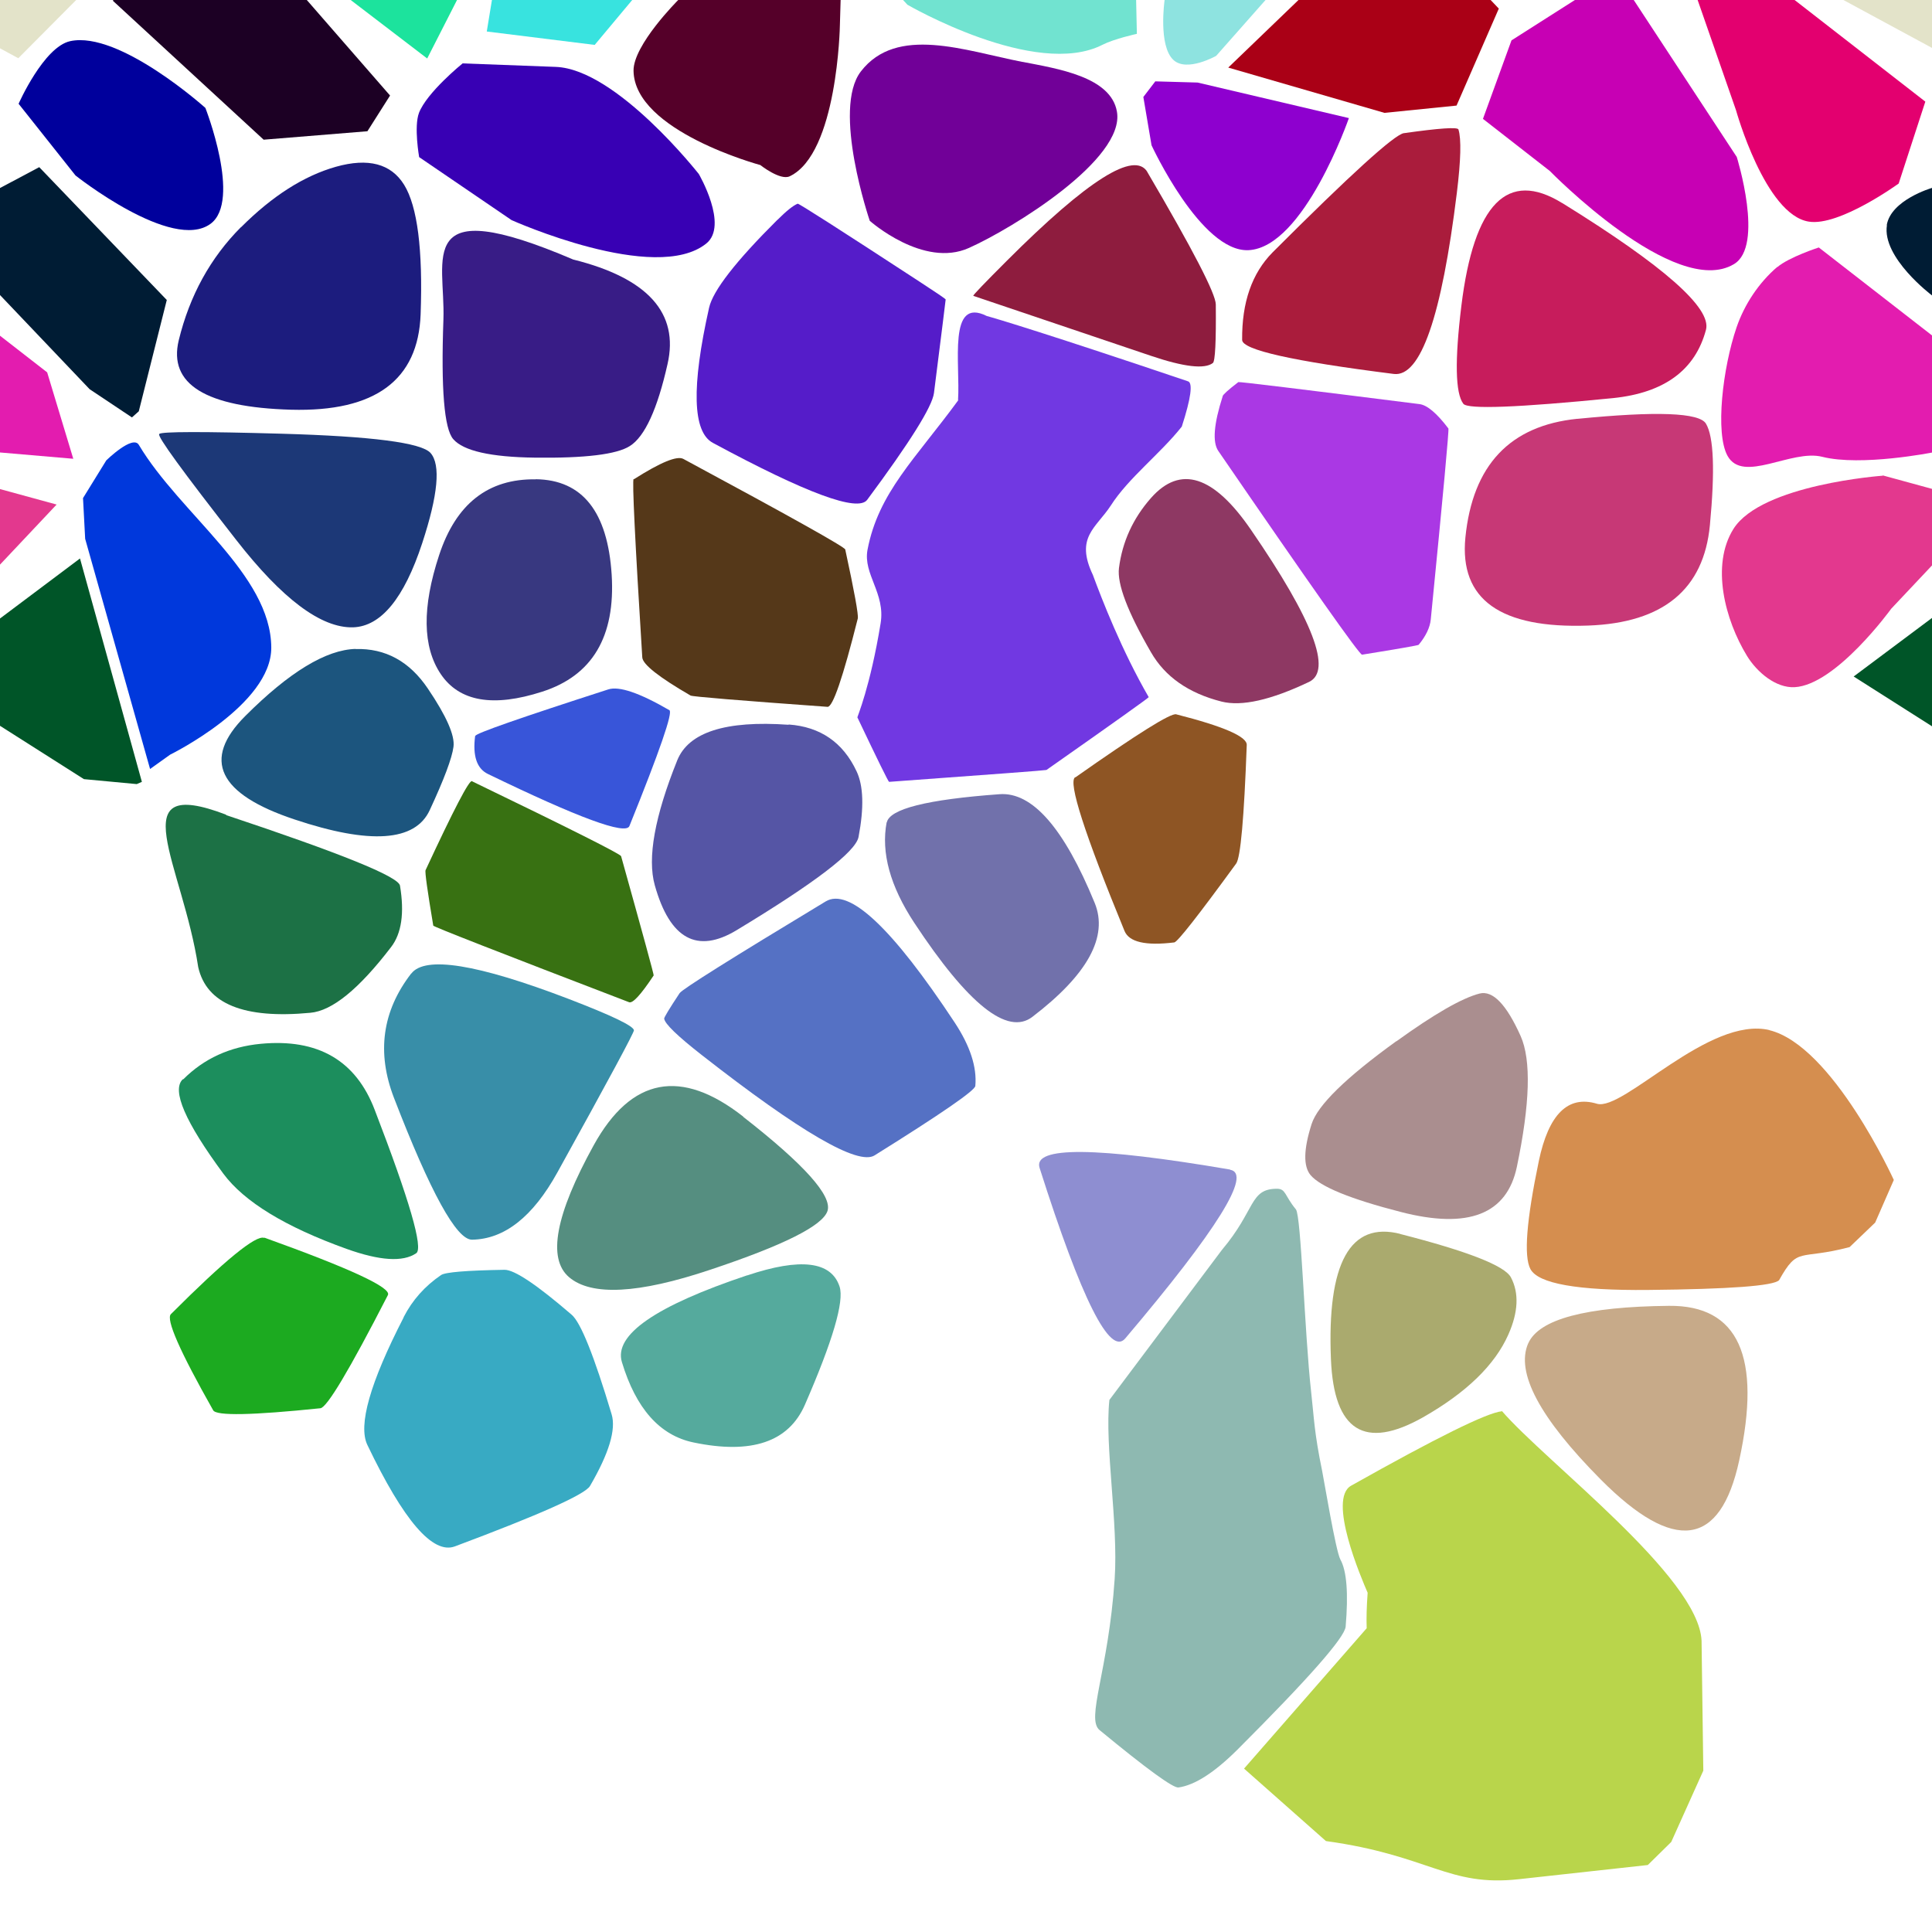 <?xml version="1.0" encoding="UTF-8"?>
<svg width="512px" height="512px" contentScriptType="text/ecmascript" contentStyleType="text/css" version="1.1" viewBox="0 0 512 512" xmlns="http://www.w3.org/2000/svg">
 <g class="voronoi" stroke-width=".5">
  <path d="m254 106c-11.4 15.6-21.2 24.5-24.1 39.7-1.21 6.49 4.79 11.5 3.47 19.5-2.75 16.8-6.2 24.8-6.16 24.9 5.42 11.4 8.22 17.1 8.41 17.1 27.7-2.01 41.6-3.06 41.7-3.15 18.1-12.7 27.2-19.2 27.1-19.3-7.17-12.4-12.4-25.9-14.8-32.4-4.76-10 0.846-12.4 4.77-18.4 4.66-7.29 13.1-13.7 18.8-20.9 2.44-7.55 2.98-11.6 1.63-12-36.4-12.3-51-16.7-53.3-17.3-10.4-5.22-6.99 12.7-7.63 22.3z" fill="#7138e2"/>
  <path d="m458-37.1 39.9 3.59 31.6 25.6 4.85 5.94-17.3 17.4-55.1-29.8z" fill="#e3e3c9"/>
  <path d="m303 25.7 3.17-4.14 11.2 0.316 40.1 9.42s-11.9 34.3-26.6 35c-12.6 0.605-25.7-27.8-25.7-27.8z" fill="#8e00cf"/>
  <path d="m-13.2 126 28.2 7.71-26 27.6-25.6 20.8-12.6-8.24-3.62-33.7z" fill="#e3388e"/>
  <path d="m187-67.2 31.7 7.13 11.5 24.5-15.6 19.6-34-8.15-24-22z" fill="#55e345"/>
  <path d="m4.93 27.5s6.66-15.1 13.7-16.6c13-2.79 35.8 17.7 35.8 17.7s9.63 24.6 1.38 30.7c-10.2 7.53-35.8-12.8-35.8-12.8z" fill="#00009c"/>
  <path d="m445-14.3 30.2 14 0.43 0.334 34.6 26.9-7.06 21.7s-15.7 11.4-23.8 10.1c-11.6-1.79-19.3-29.5-19.3-29.5l-10.2-29.3z" fill="#e3006f"/>
  <path d="m318-32.9 34.7 13.3-30.4 34.4s-7.72 4.38-11.3 1.12c-4.12-3.77-2.37-15.9-2.37-15.9l1.18-28z" fill="#8ee3e0"/>
  <path d="m111 30c2.05-5.48 11.6-13.2 11.6-13.2l24.7 0.928c16.1 0.606 37.9 28.4 37.9 28.4s7.94 13.6 1.98 18.4c-13.5 10.9-51.6-6.19-51.6-6.19l-24.5-16.7s-1.42-8.03-0.053-11.7z" fill="#3800b4"/>
  <path d="m-41.1 70.8 11-5.22 42.6 33.1 6.92 22.9-51-4.39-23.3-10.1 3-20.3z" fill="#e31caf"/>
  <path d="m533 148 16.4 59.2-1.36 0.59-14-1.31-42.8-27.2 20.6-15.4z" fill="#005528"/>
  <path d="m363-67.1 14.3 29 0.542 20.5-26.2-6.56-21.7-19.2z" fill="#aae33b"/>
  <path d="m195-13 28 5.11-0.229 7.92-0.196 6.79s-0.613 33.9-13.3 39.9c-2.51 1.19-7.78-2.98-7.78-2.98s-33.4-8.97-33.6-25c-0.084-6.84 11.8-18.7 11.8-18.7z" fill="#550029"/>
  <path d="m-18 59.4 28.4-15.1 33.8 35.2-7.42 29.5-1.82 1.62-11.2-7.47-23.7-24.9z" fill="#001c34"/>
  <path d="m471 70.8c3.07-2.65 11-5.22 11-5.22l42.6 33.1 6.92 22.9-19.4-1.67s-18.9 3.75-29.2 1.15c-8.2-2.08-21 7.15-25.1-0.246-3.32-5.98-1.3-23.3 2.4-34.1 2.09-6.07 5.89-11.8 10.8-16z" fill="#e31caf"/>
  <path d="m86.9-50 14.6-13.7 19.3 17.6 5.01 36.9-12.6 24.7-32.7-25z" fill="#1ce39d"/>
  <path d="m361-16.4 23.1 4.88 13.1 13.8-11.2 25.7-19.1 1.93-41.4-12 18.5-17.8z" fill="#aa0016"/>
  <path d="m22 132 6.17-10s6.99-6.84 8.62-4.11c10.9 18.3 35 34.3 35.1 53.7 0.102 15.2-26.8 28.4-26.8 28.4l-5.32 3.8-17.2-61z" fill="#0038dc"/>
  <path d="m499 126 28.2 7.71-26 27.6s-14.6 20.2-25.6 20.8c-5 0.258-9.95-3.96-12.6-8.24-5.9-9.64-9.63-24.1-3.62-33.7 7.43-11.8 39.5-14.1 39.5-14.1z" fill="#e3388e"/>
  <path d="m398 374c-4 0.407-17.3 6.99-39.9 19.7-6.4 3.48 2.7 24.6 4.34 28.4-0.266 3.65-0.35 6.78-0.254 9.4l-32.5 37.2 21.7 19.2c27.6 3.81 32.3 12.2 51.2 10.1l34.1-3.75 6.21-6.11 8.5-18.9-0.463-34.4c-0.672-16.9-41.3-47.4-53-61z" fill="#b9d54b"/>
  <path d="m144-36 38.5 18.1-24.9 29.8-28.6-3.55 6.41-39.1z" fill="#38e3df"/>
  <path d="m-66.9-14.3 30.2 14 35 27.2-11.8 16.3-19 15.6-19.3-29.5z" fill="#e3006f"/>
  <path d="m393 31.5 7.56-20.8 27.8-17.7 31.9 48.6s7.38 23.6-0.753 28.4c-15.6 9.33-48.8-24.7-48.8-24.7z" fill="#c700b4"/>
  <path d="m534 132 11.8-12.1 3-1.97 36 45.8-27.7 36.2-5.32 3.8-17.2-61z" fill="#0038dc"/>
  <path d="m469 273c-16.1-3.9-38.8 21.6-45.8 19.5-7.66-2.3-12.8 2.76-15.4 15.2-3.27 15.7-4.02 25.2-2.23 28.6 2.05 3.88 12.5 5.73 31.2 5.55 21.6-0.214 33.2-1.07 34.7-2.58 5.12-9.14 5.17-5.19 18.7-8.78l6.77-6.49 4.94-11.3s-16.2-35.6-33-39.7z" fill="#d58e4f"/>
  <path d="m238-35.6 35.3-15.2 27 15.5 0.782 35.2 0.202 9.07s-5.95 1.29-9.1 2.89c-17.8 9.1-51.7-10.6-51.7-10.6l-11.1-12z" fill="#71e3d0"/>
  <path d="m29.9 0.189 0.149-0.189 2.32-2.94 20.7-20 11.7 3.96 38.6 44.3-6 9.46-27.5 2.24z" fill="#1c0024"/>
  <path d="m517 27.5 13.7-16.6 35.8 17.7 1.38 30.7-35.8-12.8z" fill="#00009c"/>
  <path d="m21.2 148 16.4 59.2-1.36 0.59-14-1.31-42.8-27.2 20.6-15.4z" fill="#005528"/>
  <path d="m-54.2-37.1 39.9 3.59 31.6 25.6 4.85 5.94-17.3 17.4-55.1-29.8z" fill="#e3e3c9"/>
  <path d="m417-78.8 33.9 1.52 0.463 34.4-8.5 18.9-6.21 6.11-34 14.2-14.2-13.2-6.53-27z" fill="#c7e30d"/>
  <path d="m271 16.4c9.26 1.81 23.4 3.93 25 13.2 2.19 12.6-27.6 30.9-39.2 36.1-12.1 5.45-26.3-7.18-26.3-7.18s-10.1-29.6-2.35-39.6c9.49-12.3 27.5-5.5 42.8-2.51z" fill="#710098"/>
  <path d="m500 59.7c1.09-6.72 11.9-9.87 11.9-9.87l10.4-5.52 33.8 35.2-7.42 29.5-1.82 1.62-11.2-7.47-23.7-24.9s-13.3-10-11.9-18.6z" fill="#001c34"/>
  <path d="m63.9 60.2q12.4-12.4 25.1-16 12.9-3.63 18.1 4.78 5.29 8.59 4.37 34.3-0.945 26.2-34.3 25.3-34-0.963-29.8-18.4 4.34-17.8 16.5-30z" fill="#1c1c7e"/>
  <path d="m324 105q0.228-0.706 4.17-3.74 0.253-0.195 48 5.83 3.06 0.386 7.67 6.46 0.296 0.39-4.67 50.6-0.319 3.22-3.21 6.73-0.186 0.226-15 2.62-0.952 0.153-38.1-54-2.38-3.47 1.17-14.5z" fill="#aa38e4"/>
  <path d="m209 192q12.6 0.907 18 12.4 2.74 5.77 0.525 17.4-1.12 5.86-32.3 24.7-15.7 9.49-21.7-11.9-3.02-10.8 5.95-33.1 4.52-11.2 29.5-9.43z" fill="#5555a5"/>
  <path d="m326 310q8.79 1.5-27.8 44.7-6.04 7.14-22.7-45.2-2.75-8.64 50.5 0.445z" fill="#8e8ed1"/>
  <path d="m107 349q3.45-6.71 9.89-11.1 1.67-1.14 16.8-1.39 3.91-0.066 17.8 11.9 3.61 3.08 10.6 26.4 1.82 6.03-5.74 19-1.96 3.34-35.8 16-8.77 3.26-23.2-26.9-3.73-7.81 9.58-33.7z" fill="#38aac3"/>
  <path d="m206 58.3q3.58-3.58 5.39-4.32 0.392-0.161 32.2 20.6 6.9 4.49 7.02 4.78 0.027 0.062-3.1 24.8-0.678 5.37-17.7 28.3-3.69 4.97-40.9-15.1-8.06-4.34-0.997-35.8 1.53-6.81 18.1-23.3z" fill="#551cc9"/>
  <path d="m285 206q24.6-17.3 26.7-16.7 18.9 4.81 18.7 8.15-1.06 29-2.8 31.4-15.1 20.7-16.4 20.9-11.4 1.4-13.2-3.06-15.9-38.7-13.1-40.7z" fill="#8e5524"/>
  <path d="m125 207q39.3 19 39.6 19.9 8.77 31.4 8.63 31.6-5.07 7.65-6.51 7.1-51.9-19.9-51.9-20.3-2.35-14-2.04-14.7 11.2-24.1 12.3-23.6z" fill="#387112"/>
  <path d="m42.2 115q0.953-0.952 32.4-0.062 35.9 1.02 39.5 5.11 4.1 4.67-2.21 23.9-7.2 21.9-18.3 22.3-12.7 0.368-31.1-23.3-21.1-27-20.3-27.9z" fill="#1c3877"/>
  <path d="m176 270q-0.063-0.508 4.11-6.81 1.03-1.56 38.7-24.3 9.3-5.61 34.2 32.1 6.14 9.32 5.46 16.8-0.169 1.84-26.7 18.4-6.55 4.09-45.8-26.6-9.69-7.58-9.95-9.63z" fill="#5571c4"/>
  <path d="m294 371c-1.29 12.1 2.39 32.7 1.4 47.4-1.65 24.5-7.7 37.1-3.99 40.1 12.5 10.3 19.5 15.4 20.9 15.2 4.33-0.613 9.51-3.95 15.6-10 18.9-18.9 28.4-29.7 28.7-32.6 0.751-8.85 0.287-14.8-1.39-17.8-1.24-2.23-4.4-21.4-4.84-23.5-2.12-10.3-2.13-13.9-2.91-20.9-1.79-16.1-2.63-46.6-4.04-48.4-3.08-3.73-2.61-5.49-5.1-5.47-7.23 0.072-5.53 5.58-14.5 16.2" fill="#8eb9b1"/>
  <path d="m152 68.8c19.7 4.93 28 14.2 24.9 27.7-2.68 11.9-6.01 19.2-9.98 21.7-3.49 2.23-11.9 3.25-25.2 3.08-11.7-0.154-18.9-1.79-21.6-4.9-2.4-2.74-3.27-13.3-2.61-31.7 0.584-16.2-8.01-34 34.4-15.9z" fill="#381c86"/>
  <path d="m418 111q31.5-3.13 34.1 1.28 3.1 5.19 1.04 26.9-2.43 25.5-32.2 26.6-35 1.27-32.6-23.3 2.86-28.8 29.7-31.5z" fill="#c73876"/>
  <path d="m59.9 216c30.3 10.1 45.7 16.3 46.1 18.7 1.21 7.24 0.419 12.7-2.37 16.3-8.5 11.1-15.6 16.9-21.4 17.4-17.6 1.67-27.5-2.36-29.7-12.1-4.13-27.3-20.7-51.1 7.39-40.4z" fill="#1c7145"/>
  <path d="m370 276q15.1-10.9 22.1-12.7 5.25-1.33 10.9 11.3 4.22 9.55-1.01 34.6-3.94 18.9-30.7 12-20.1-5.15-24-9.81-2.89-3.51 0.297-13.5 2.4-7.49 22.5-22z" fill="#aa8e8f"/>
  <path d="m198 338q21.2-7.11 24.5 2.97 1.89 5.87-9.19 31.3-6.45 14.8-29.5 10-13.4-2.77-19-21.3-3.26-10.8 33.2-23z" fill="#55aa9d"/>
  <path d="m304 45.5q18.2 31 18.2 35.2 0.137 14.8-0.779 15.5-3.28 2.53-16.4-1.9-47.1-15.9-47.1-15.9-0.118-0.274 8.88-9.27 32.2-32.2 37.3-23.5z" fill="#8e1c3e"/>
  <path d="m142 127q18.5 0.245 20.1 25.3 1.53 24.6-18.4 31-19.5 6.3-26.9-4.67-7.25-10.8-0.431-31.5 6.69-20.4 25.6-20.1z" fill="#383880"/>
  <path d="m235 218q1.03-5.43 29.9-7.53 13-0.943 25.2 28.8 5.49 13.4-16.5 30.2-9.88 7.58-31.3-24.9-9.62-14.6-7.32-26.7z" fill="#7171ab"/>
  <path d="m48.6 286q8.21-8.21 20.5-9.38 22.7-2.16 30.2 17.5 13.9 36.1 11 38-5.25 3.59-18.5-1.17-24.3-8.74-32.6-19.9-15.2-20.6-10.8-25z" fill="#1c8e5d"/>
  <path d="m371 327q26.9 6.88 29.4 11.5 3.3 6.25-0.684 15.2-5.38 12.1-22.6 21.9-23.2 13.1-24.4-15.3-1.61-38.4 18.4-33.3z" fill="#aaaa6e"/>
  <path d="m372 35.3q14.1-2 14.5-1 1.18 3.77-0.419 16.8-6.06 49.3-16.7 48-40.2-5.07-40.2-9.02-0.139-14.9 8.07-23.2 31-31 34.8-31.6z" fill="#aa1c3c"/>
  <path d="m168 127q10.6-6.74 13.1-5.38 42.7 23 42.9 24 3.66 16.9 3.32 18.3-5.91 23.5-8.01 23.4-35.5-2.56-36.3-2.99-12.6-7.31-12.8-10.1-2.92-46.9-2.29-47.3z" fill="#553819"/>
  <path d="m109 258q5.48-7.13 41.6 6.69 17.2 6.6 17.4 8.34 0.103 0.828-20.3 37.7-9.73 17.6-22.6 17.8-6.15 0.104-20.7-37.6-6.93-18 4.54-32.9z" fill="#388ea8"/>
  <path d="m405 356q4.26-9.61 37.3-9.94 27.6-0.272 18.6 41-7.49 34.4-36.7 5.01-24.3-24.5-19.2-36.1z" fill="#c7aa89"/>
  <path d="m305 132q11.7-13.3 26.6 8.52 24.6 35.8 15.3 40.2-15.2 7.23-23.2 5.2-13.1-3.33-18.7-13.1-9.26-16-8.46-22.3 1.33-10.4 8.44-18.5z" fill="#8e3863"/>
  <path d="m126 195q0.128-0.981 35.2-12.3 4.31-1.39 16.2 5.51 1.46 0.846-10.6 30.7-1.48 3.66-37.5-13.8-4.42-2.14-3.38-10.1z" fill="#3855d9"/>
  <path d="m70.1 328q34.2 12.3 32.7 15.2-15.3 29.8-17.9 30-27.1 2.8-28.4 0.551-13.3-23.5-11.2-25.5 21.4-21.4 24.7-20.2z" fill="#1caa20"/>
  <path d="m414 53.8q40.4 25 38.1 33.6-4.26 16-24.6 18.1-37.9 3.77-39.7 1.51-3.19-4.2-0.517-26 4.99-40.6 26.7-27.2z" fill="#c71c5c"/>
  <path d="m94.2 172q11.9-0.348 19.2 10.5 7.37 10.9 6.78 15.4-0.589 4.52-6.3 16.8-5.78 12.5-35.8 2.47-30.4-10.1-13.1-27.4 17.5-17.5 29.3-17.8z" fill="#1c557e"/>
  <path d="m197 296q24.2 18.9 22.3 24.9-1.88 5.87-31.1 15.6-28.5 9.55-37.4 1.96-8.67-7.41 6.56-35 14.9-26.9 39.6-7.55z" fill="#558e80"/>
 </g>
</svg>
